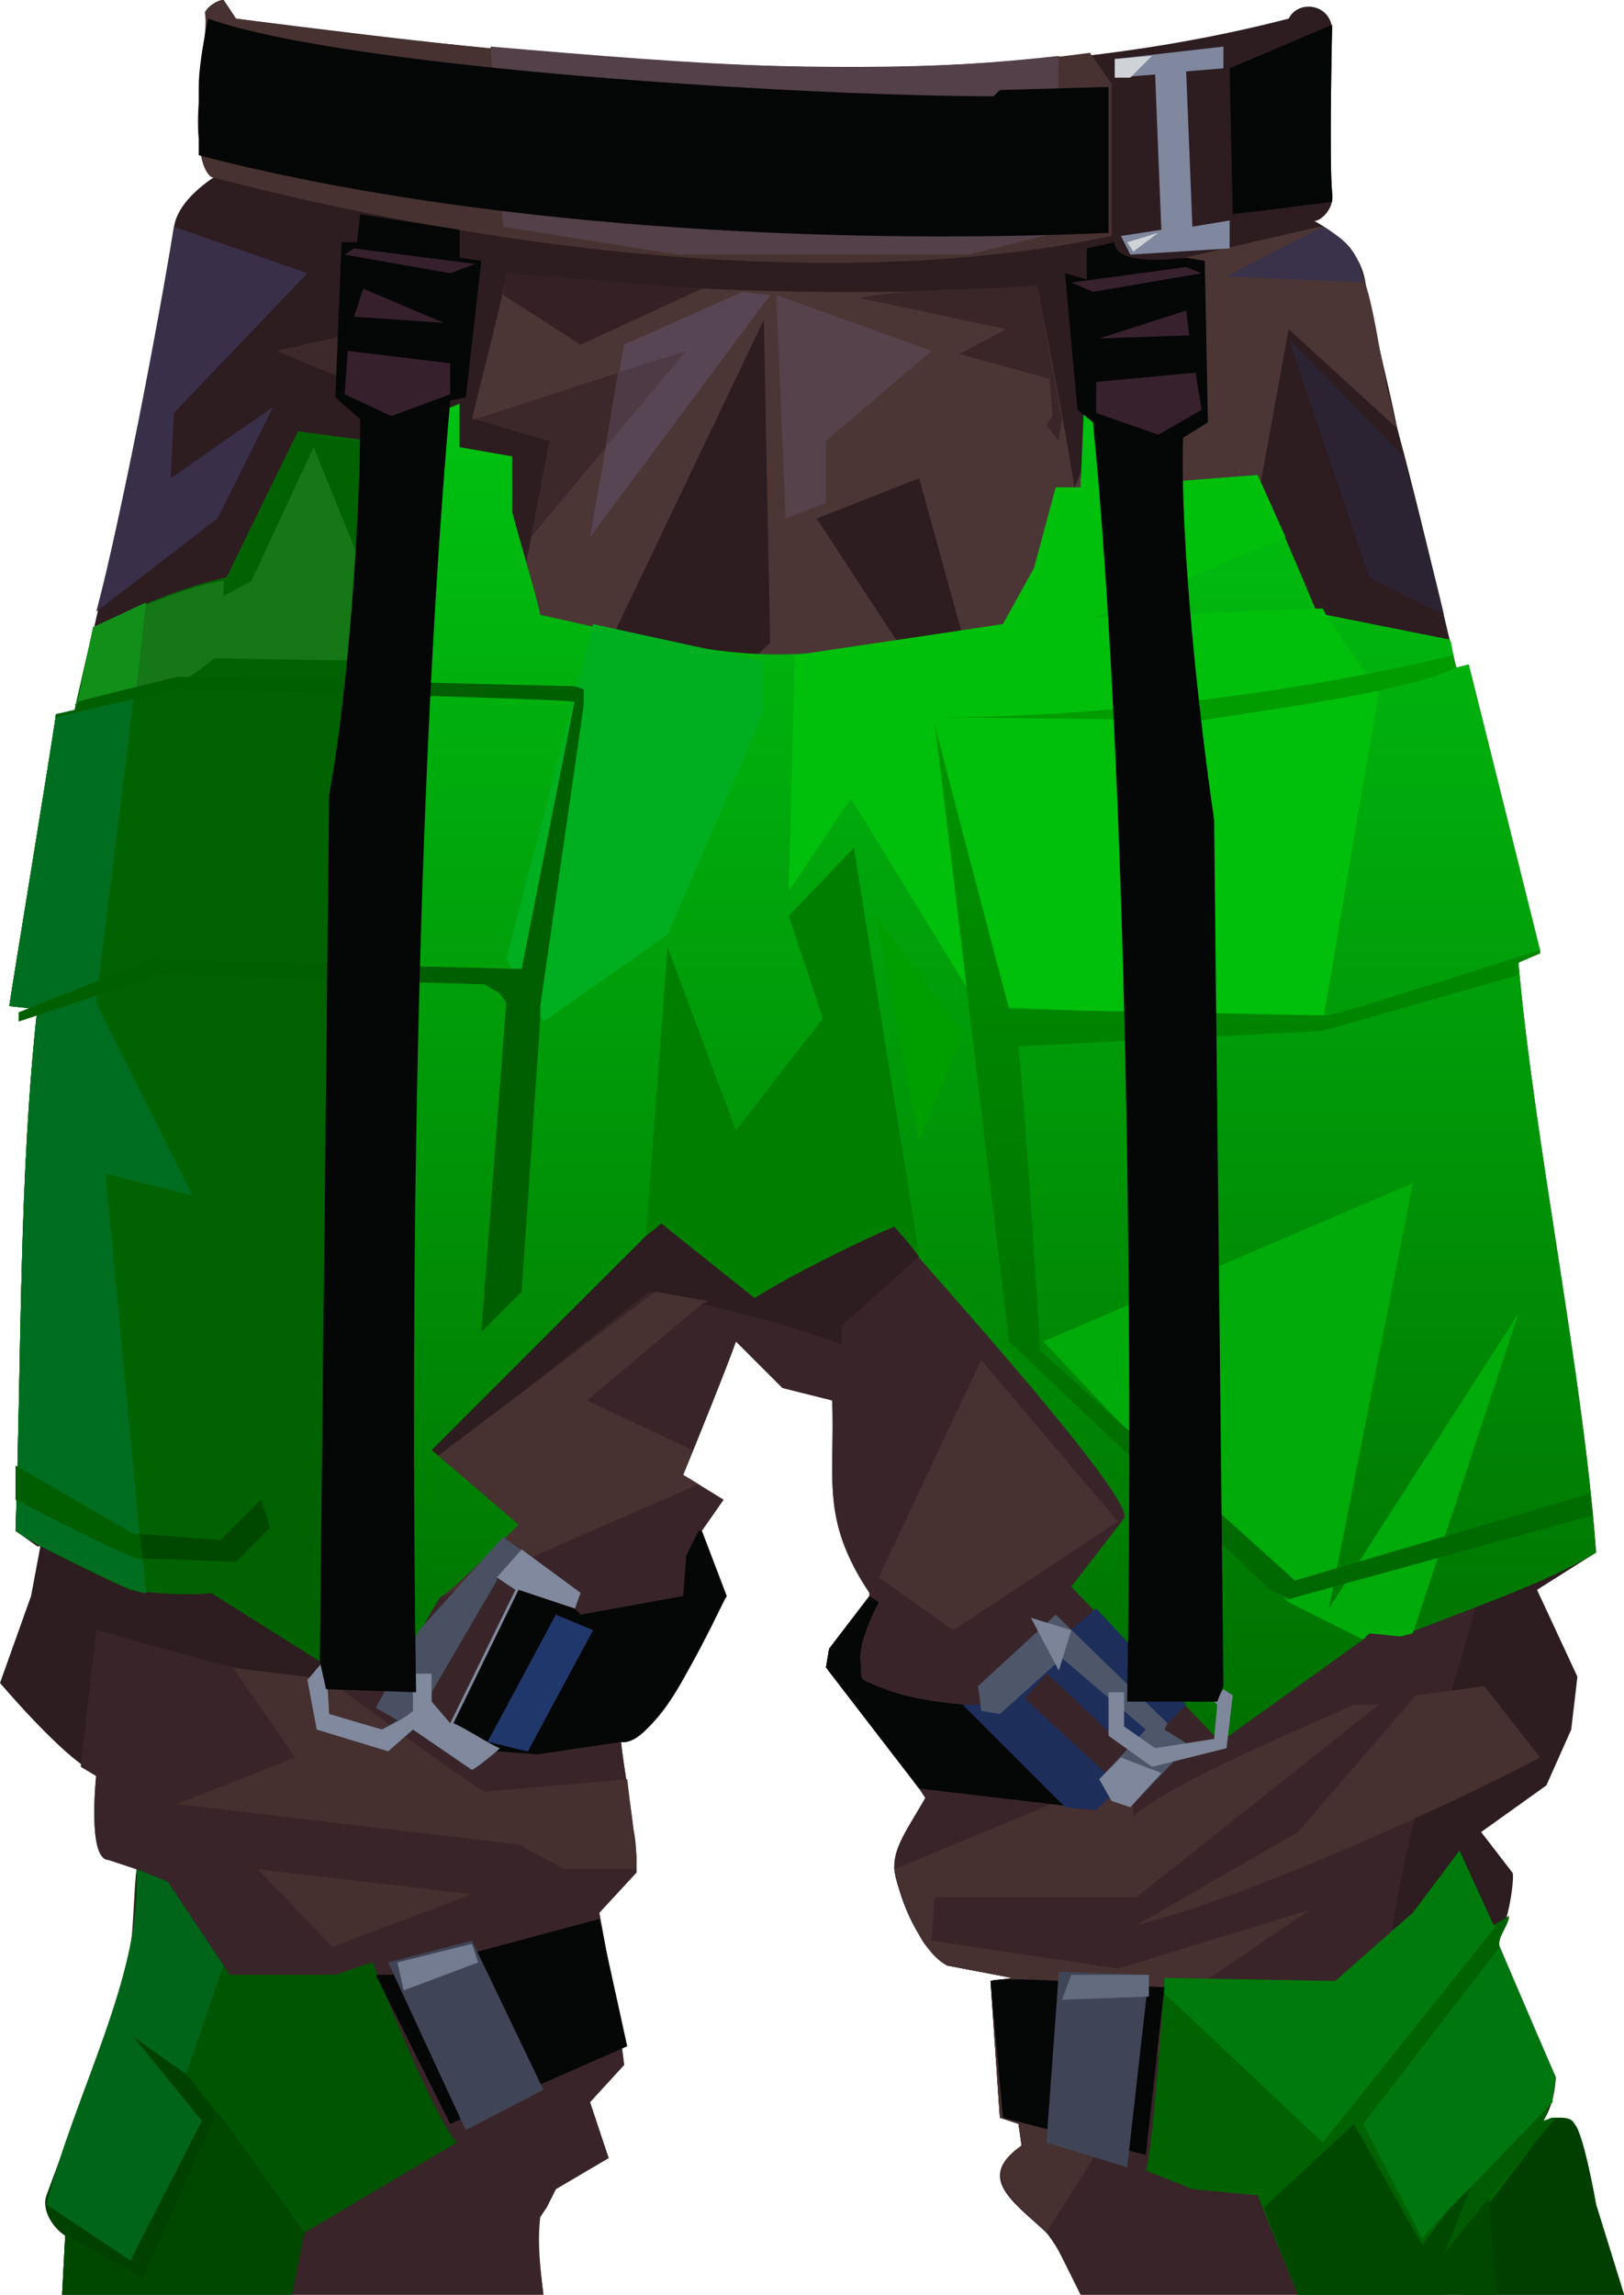 <?xml version="1.0" encoding="UTF-8" standalone="no"?>
<svg
   width="523"
   height="739"
   viewBox="0 0 523 739"
   version="1.1"
   id="svg163"
   sodipodi:docname="cb-layer-0979.svg"
   xmlns:inkscape="http://www.inkscape.org/namespaces/inkscape"
   xmlns:sodipodi="http://sodipodi.sourceforge.net/DTD/sodipodi-0.dtd"
   xmlns="http://www.w3.org/2000/svg"
   xmlns:svg="http://www.w3.org/2000/svg">
  <sodipodi:namedview
     id="namedview165"
     pagecolor="#ffffff"
     bordercolor="#666666"
     borderopacity="1.0"
     inkscape:pageshadow="2"
     inkscape:pageopacity="0.0"
     inkscape:pagecheckerboard="0" />
  <defs
     id="defs12">
    <linearGradient
       x1="237.404"
       y1="141.552"
       x2="237.404"
       y2="610.85"
       id="id-86250"
       gradientTransform="scale(1.089,0.918)"
       gradientUnits="userSpaceOnUse">
      <stop
         stop-color="#00C211"
         offset="0%"
         id="stop2" />
      <stop
         stop-color="#007000"
         offset="100%"
         id="stop4" />
    </linearGradient>
    <linearGradient
       x1="469.409"
       y1="202.022"
       x2="469.409"
       y2="446.53"
       id="id-86251"
       gradientTransform="scale(0.867,1.153)"
       gradientUnits="userSpaceOnUse">
      <stop
         stop-color="#009400"
         offset="0%"
         id="stop7" />
      <stop
         stop-color="#006700"
         offset="100%"
         id="stop9" />
    </linearGradient>
  </defs>
  <g
     id="id-86252">
    <path
       d="M 523,739 H 348 c -5,-10 -8,-19 -18,-27 0,0 0,0 0,0 -9,-8 -11,-14 -1,-21 l -1,-7 -6,-2 -3,-44 7,-1 -21,-4 c -9,-6 -15,-20 -17,-31 0,-9 6,-15 10,-23 l -2,-3 -30,-39 1,-6 13,-17 v -1 c -16,-24 -11,-37 -12,-62 l -16,-4 -15,-15 c -2,6 -12,31 -17,43 l 13,8 -7,10 v 0 c 0,0 8,21 8,21 -8,12 -18,44 -34,47 1,9 3,19 4,28 0,0 0,0 0,0 1,5 1,10 1,14 l -12,13 c 2,10 7,39 8,49 l -11,12 6,18 -17,10 -3,6 -3,3 c 0,8 1,17 2,25 H 20 l 1,-19 c 0,0 -8,-5 -6,-13 3,-8 23,-62 23,-62 4,-14 6,-29 6,-43 l -9,-3 C 28,599 31,572 31,571 23,568 6,549 0,542 l 10,-28 3,-16 H 12 L 5,493 C 7,437 6,380 12,325 l -9,-1 c 0,-1 15,-92 15,-94 l 6,-1 C 35,183 49,119 56,74 56,72 57,65 69,57 58,46 68,18 66,4 67,2 70,0 72,0 l 4,6 c 110,14 231,28 339,0 3,-6 13,-5 14,3 0,0 -1,44 0,53 1,6 -5,10 -6,9 9,5 16,11 17,22 3,15 7,30 10,45 v 0 c 7,26 13,52 19,77 l 4,-1 c 0,0 23,92 23,93 l -7,3 c 5,57 21,134 25,190 l -19,12 13,28 -2,17 -8,18 -21,15 10,13 c 1,0 -1,17 -5,22 l 19,44 c 0,0 0,8 -4,14 0,0 8,-2 10,1 3,3 7,26 7,26 z"
       fill="#2d1c20"
       id="id-86253" />
    <path
       d="M 465,739 H 348 l -9,-18 c -11,-11 -26,-19 -10,-30 l -1,-7 -6,-2 -3,-44 7,-1 -21,-4 c 0,0 -7,-5 -9,-10 -11,-24 -11,-22 2,-44 l -2,-3 -30,-39 1,-6 13,-17 v -1 c -16,-24 -11,-37 -12,-62 l -16,-4 -15,-15 c -2,6 -15,38 -17,43 l 13,8 -7,10 v 0 l 8,21 c -2,3 -22,49 -34,47 1,10 5,32 5,42 l -12,13 8,49 -11,12 6,18 -17,10 -3,6 -2,3 c -1,8 0,17 1,25 H 94 L 41,633 c 2,-6 2,-25 3,-31 l -9,-3 c -7,0 -4,-27 -4,-27 l -5,-3 5,-44 c 9,2 75,23 94,19 16,-3 16,-73 16,-74 17,-13 51,-41 68,-54 18,4 44,10 62,17 v -6 l 38,-34 169,114 c -19,76 -53,135 -13,232 z"
       fill="#392529"
       id="path15" />
    <polygon
       points="107,627 83,602 152,610 "
       fill="#452f2f"
       id="polygon17" />
    <path
       d="m 205,598 v 4 H 182 L 167,594 57,581 95,566 75,537 c 6,1 25,3 31,4 1,1 47,35 50,36 l 46,-4 z"
       fill="#452f2f"
       id="path19" />
    <path
       d="m 228,419 -2,1 v 0 l -37,31 34,16 c 0,0 -3,8 -3,8 l 5,3 -87,38 -3,1 -14,-33 90,-68 z"
       fill="#473131"
       id="path21" />
    <polygon
       points="360,490 316,438 283,508 307,525 "
       fill="#473131"
       id="polygon23" />
    <path
       d="m 360,634 62,-19 -34,23 -51,81 c -11,-11 -22,-18 -8,-28 l -1,-7 -6,-2 -3,-44 7,-1 -21,-4 c -8,-4 -14,-19 -17,-31 l 77,-32 v 15 c 10,-10 58,-30 71,-36 h 8 l -78,62 h -65 l -1,14 z"
       fill="#463030"
       id="path25" />
    <path
       d="m 366,620 52,-30 38,-44 22,-3 18,23 c -30,16 -97,46 -130,54 z"
       fill="#463030"
       id="path27" />
    <path
       d="M 55,154 88,131 70,167 31,197 C 39,167 51,104 56,73 l 43,15 -43,45 z"
       fill="#392f48"
       id="path29" />
    <polygon
       points="113,123 89,113 120,106 "
       fill="#3d292b"
       id="polygon31" />
    <path
       d="m 450,138 -35,-32 -10,55 -25,71 -68,-20 -16,-58 -33,13 38,58 h -72 l 19,-18 -2,-104 -54,113 -29,-5 c 4,-17 11,-52 14,-69 l -24,-7 h -1 c 1,-5 11,-43 11,-47 54,6 118,8 171,4 3,15 10,51 12,65 l 31,-73 48,-11 c 19,8 16,34 25,65 z"
       fill="#4c3635"
       id="path33" />
    <path
       d="M 358,27 V 76 C 268,95 156,80 68,57 59,50 68,6 66,4 67,2 70,0 72,0 l 4,6 c 79,11 196,22 275,11 z"
       fill="#473231"
       id="path35" />
    <path
       d="m 341,18 -1,57 -28,7 h -94 l -56,-9 -4,-58 c 70,6 121,10 183,3 z"
       fill="#534048"
       id="path37" />
    <polygon
       points="187,111 162,95 163,88 226,93 "
       fill="#352125"
       id="polygon39" />
    <path
       d="m 342,135 -1,7 -4,-5 2,-3 -1,-12 -29,-8 15,-8 -47,-10 c 11,-3 45,-3 57,-4 z"
       fill="#3a2529"
       id="path41" />
    <polygon
       points="153,135 221,113 171,173 177,142 "
       fill="#3c282a"
       id="polygon43" />
    <polygon
       points="201,111 239,94 248,95 190,173 "
       fill="#584553"
       id="polygon45" />
    <polygon
       points="221,113 199,120 195,144 "
       fill="#4d3a45"
       id="polygon47" />
    <polygon
       points="266,142 300,113 250,95 253,167 266,162 "
       fill="#55424b"
       id="polygon49" />
    <path
       d="m 439,91 -44,-2 31,-16 c 7,4 12,8 13,18 z"
       fill="#3a324b"
       id="path51" />
    <path
       d="m 465,198 -24,-12 -26,-77 37,38 c 5,19 10,38 13,51 z"
       fill="#2c2332"
       id="path53" />
    <path
       d="m 514,500 c -16,10 -46,20 -63,27 l -10,-1 -2,2 -46,33 -48,-50 17,-22 c 4,-6 -62,-79 -66,-84 v 0 c 0,-1 -8,-10 -8,-10 -12,5 -34,16 -45,23 l -30,-24 -5,4 -69,69 28,24 c -1,1 -24,24 -25,23 -4,6 -10,18 -14,25 l -25,-4 -35,-22 c -8,1 -19,0 -26,-1 C 35,509 10,497 5,493 7,437 6,380 12,325 l -9,-1 c 0,-1 15,-92 15,-94 l 6,-1 c 0,-1 6,-26 6,-27 13,-6 29,-13 43,-16 l 23,-47 23,3 29,-12 v 14 l 17,3 v 18 c 2,8 7,24 9,33 75,17 74,16 149,3 l 10,-18 7,-26 h 8 c 0,-2 1,-23 1,-25 l 30,23 26,-2 c 5,11 14,32 19,44 l 3,1 40,8 c 1,3 1,7 2,9 l 4,-1 c 0,0 23,92 23,92 l -7,4 c 5,57 21,133 25,190 z"
       fill="url(#id-86250)"
       id="path55"
       style="fill:url(#id-86250)" />
    <path
       d="M 523,739 H 418 l -13,-32 -21,-2 -15,-6 c 2,-4 6,-59 6,-62 l 55,1 25,-22 15,-20 11,24 5,-3 c 0,3 -4,7 -3,10 0,0 11,26 11,26 l 7,16 c 0,0 -2,11 -4,14 3,-1 9,-2 10,1 3,3 7,26 7,26 z"
       fill="#006200"
       id="path57" />
    <path
       d="m 147,690 -49,29 -4,20 H 20 l 1,-19 c -3,-2 -8,-8 -6,-13 3,-8 23,-62 23,-62 l 5,-21 1,-22 10,4 18,27 v 0 l 2,3 h 34 l 12,-4 c 0,0 18,47 27,58 z"
       fill="#004100"
       id="path59" />
    <polygon
       points="375,642 375,637 430,638 455,616 470,596 481,620 482,620 426,690 "
       fill="#007a0c"
       id="polygon61" />
    <path
       d="m 500,682 c -6,9 -17,23 -23,31 0,0 -4,16 -6,26 h 52 l -9,-29 c 0,0 -4,-23 -7,-26 -1,-2 -5,-2 -7,-2 z"
       fill="#003f00"
       id="path63" />
    <path
       d="m 418,739 h 64 c -1,-10 -3,-35 -3,-44 l -21,28 -22,-39 -29,27 z"
       fill="#004800"
       id="path65" />
    <path
       d="m 500,682 h 1 c -11,13 -26,31 -36,44 7,-17 22,-56 29,-73 0,0 7,16 7,16 0,1 -2,11 -4,14 1,0 2,-1 3,-1 z"
       fill="#005b03"
       id="path67" />
    <path
       d="m 501,669 c 0,2 -1,5 -1,8 l -26,27 v 0 c -4,4 -12,12 -16,17 l -19,-37 44,-57 z"
       fill="#00760f"
       id="path69" />
    <path
       d="m 43,656 22,27 -23,45 -27,-18 c 9,-36 31,-74 29,-108 l 10,4 18,27 -12,35 z"
       fill="#006519"
       id="path71" />
    <path
       d="m 147,690 -49,29 v 0 C 91,710 67,676 60,668 l 12,-35 v 0 l 2,3 h 34 l 12,-4 c 0,0 18,47 27,58 z"
       fill="#005502"
       id="path73" />
    <path
       d="m 98,719 -4,20 H 20 l 1,-19 c 0,0 0,0 -1,-1 l 26,15 24,-54 z"
       fill="#004700"
       id="path75" />
    <path
       d="m 131,258 2,272 c -2,3 -4,7 -5,9 l -25,-4 -35,-22 c -8,1 -19,0 -26,-1 C 35,509 10,497 5,493 7,437 6,380 12,325 l -9,-1 c 0,-1 15,-92 15,-94 l 6,-1 c 0,-1 6,-26 6,-27 13,-6 29,-13 43,-16 l 23,-47 23,3 17,-7 z"
       fill="#006200"
       id="path77" />
    <path
       d="m 46,501 1,12 c -3,1 -31,-14 -34,-15 0,0 -8,-5 -8,-5 2,-56 1,-113 7,-168 l -9,-1 c 0,-1 15,-92 15,-94 l 25,-6 c 0,4 -12,96 -12,99 l 31,62 -28,-7 11,116 z"
       fill="#006e20"
       id="path79" />
    <path
       d="m 129,213 -60,-1 c -1,1 -8,6 -8,6 l -37,9 1,-1 5,-24 c 12,-5 29,-13 42,-15 v 5 l 9,-5 20,-43 z"
       fill="#157715"
       id="path81" />
    <polygon
       points="44,222 24,227 25,226 30,202 47,194 44,221 "
       fill="#128f19"
       id="polygon83" />
    <polygon
       points="175,329 163,309 191,201 246,213 246,229 215,301 "
       fill="#00af20"
       id="polygon85" />
    <path
       d="m 296,404 -8,-9 c -12,5 -34,16 -45,23 l -30,-24 -5,4 7,-93 22,59 28,-36 -11,-33 21,-22 z"
       fill="#007e00"
       id="path87" />
    <polygon
       points="296,367 282,295 310,333 "
       fill="#009f00"
       id="polygon89" />
    <polygon
       points="451,527 441,526 439,528 415,516 336,432 455,381 428,518 489,423 455,526 "
       fill="#00ab0a"
       id="polygon91" />
    <polygon
       points="315,324 274,257 254,287 256,211 323,201 333,183 340,157 348,157 348,154 373,151 379,155 405,153 414,173 352,199 424,196 426,196 427,198 444,223 426,329 "
       fill="#00c00b"
       id="polygon93" />
    <path
       d="m 469,215 c -16,8 -64,14 -82,17 l -84,-1 c 51,0 116,-8 165,-20 0,2 1,3 1,4 z"
       fill="#009c00"
       id="path95" />
    <path
       d="m 513,488 c -29,8 -69,19 -98,27 l -6,-3 -84,-80 c -7,-56 -17,-143 -24,-199 0,1 24,92 24,92 l 102,2 c 1,1 68,-21 69,-21 v 1 l -7,3 v 4 l -63,18 -98,5 c 2,18 6,81 7,98 l 82,74 95,-28 z"
       fill="url(#id-86251)"
       id="path97"
       style="fill:url(#id-86251)" />
    <path
       d="m 188,222 v 5 l -14,97 v 4 l -6,88 -13,13 8,-106 -2,-3 -5,-3 -105,-3 c -12,4 -33,11 -45,15 v -3 l 43,-17 116,3 h 3 l 17,-86 c -6,-1 -120,-4 -129,-4 -8,2 -30,7 -38,9 v -1 l 6,-1 c 0,-1 1,-2 1,-3 7,-2 24,-6 32,-8 h 4 l 124,3 z"
       fill="#005f00"
       id="path99" />
    <path
       d="m 87,492 c -1,1 -11,11 -11,11 -1,0 -21,-1 -30,-1 -1,2 -39,-18 -41,-19 0,-3 0,-7 0,-11 l 38,22 h 2 l 26,2 14,-13 c 0,0 2,9 2,9 z"
       fill="#005e00"
       id="path101" />
    <path
       d="m 87,492 c -1,1 -11,11 -11,11 -1,0 -21,-1 -30,-1 l -1,-8 26,2 13,-13 c 0,0 3,9 3,9 z"
       fill="#004700"
       id="path103" />
    <path
       d="m 186,520 -1,-2 c 0,0 2,-5 2,-5 l -25,-18 -27,30 -14,25 7,4 -5,3 -17,-5 c -1,-5 -1,-12 -1,-18 -2,2 -4,5 -6,7 0,0 3,15 3,16 l 23,7 8,-7 19,13 c 2,-1 8,-6 9,-7 l 9,1 c 0,-1 21,-39 21,-40 z m -47,28 v -3 l 21,-36 c 0,0 0,0 0,-1 0,0 6,4 6,4 l -21,43 z"
       fill="#485062"
       id="id-86299"
       fill-rule="nonzero" />
    <path
       d="m 191,524 -21,40 -9,-1 c -1,1 -7,6 -9,7 l -19,-13 -8,7 -23,-7 -3,-16 6,-7 1,18 17,5 c 2,-1 8,-4 10,-6 v -12 h 6 c 0,2 0,7 0,9 l 6,7 21,-43 -6,-4 8,-9 19,14 c 0,0 -2,5 -2,6 z"
       fill="#80899d"
       id="path106" />
    <path
       d="m 234,514 c -2,3 -22,49 -34,47 v 0 l -27,4 -13,-1 1,-1 c -3,-1 -12,-7 -15,-8 l 21,-43 18,6 v 0 l 2,2 33,-6 1,-13 4,-8 h 1 v 0 z"
       fill="#050606"
       id="path108" />
    <path
       d="m 191,525 -21,39 c -1,0 -12,-3 -13,-3 l 22,-41 z"
       fill="#20376c"
       id="path110" />
    <path
       d="m 347,582 -51,-6 -30,-39 1,-6 13,-17 3,2 c 0,0 -6,11 -6,18 1,8 -2,6 8,10 10,4 26,5 26,5 z"
       fill="#050606"
       id="path112" />
    <path
       d="m 381,548 -28,-30 -36,31 h -7 l 31,31 2,2 10,1 4,-4 c 0,0 1,0 2,0 4,-12 14,-21 23,-30 z m -24,23 h -1 l -26,-24 7,-8 c 5,4 22,21 27,25 z"
       fill="#1d2e5b"
       id="path114"
       fill-rule="nonzero" />
    <polygon
       points="358,580 354,573 369,557 342,534 322,552 316,551 315,543 340,520 376,555 375,557 383,562 364,582 "
       fill="#4e576a"
       id="polygon116" />
    <polygon
       points="358,580 354,573 361,566 374,571 364,582 "
       fill="#7e879b"
       id="polygon118" />
    <polygon
       points="345,525 332,521 341,538 "
       fill="#7b8498"
       id="polygon120" />
    <polygon
       points="362,556 372,563 391,560 392,549 391,548 394,544 397,546 395,563 371,569 357,559 357,545 362,545 "
       fill="#7e879b"
       id="polygon122" />
    <polygon
       points="193,618 202,659 145,684 121,636 126,636 "
       fill="#050606"
       id="polygon124" />
    <polygon
       points="175,673 152,625 125,632 150,686 "
       fill="#3f4556"
       id="polygon126" />
    <polygon
       points="154,632 152,626 128,632 130,641 "
       fill="#747c91"
       id="polygon128" />
    <path
       d="m 319,638 c 3,-2 52,2 56,2 l -6,54 -46,-12 z"
       fill="#050606"
       id="path130" />
    <polygon
       points="370,636 341,635 337,690 363,698 "
       fill="#3f4556"
       id="polygon132" />
    <polygon
       points="370,643 370,636 345,636 342,644 "
       fill="#626c7e"
       id="polygon134" />
    <path
       d="m 396,71 v 9 l -32,2 -3,-6 13,-2 -2,-50 -13,1 c 0,0 0,-6 0,-6 l 35,-4 v 7 l -12,1 2,50 z"
       fill="#7f889e"
       id="path136" />
    <polygon
       points="359,25 359,19 371,18 364,25 "
       fill="#cfd2d6"
       id="polygon138" />
    <polygon
       points="365,81 363,78 373,75 "
       fill="#cfd2d6"
       id="polygon140" />
    <path
       d="m 429,62 c 0,1 0,2 0,3 l -32,4 -1,-47 33,-14 c 0,1 -1,44 0,54 z"
       fill="#050606"
       id="path142" />
    <path
       d="m 64,50 c 88,23 202,29 293,25 V 28 l -35,1 -2,2 C 259,31 112,22 67,6 c -2,10 -3,17 -3,22 0,5 0,13 0,22 z"
       fill="#050606"
       id="path144" />
    <path
       d="m 116,69 -1,9 h -5 l -2,50 8,7 c 0,33 -4,89 -10,121 l -3,279 2,9 29,1 c -2,-126 0,-292 11,-416 l 5,-1 5,-44 -7,-1 v -9 z"
       fill="#050606"
       id="path146" />
    <polygon
       points="153,85 145,88 111,82 114,80 "
       fill="#36202b"
       id="polygon148" />
    <polygon
       points="143,104 117,93 114,102 "
       fill="#36202b"
       id="polygon150" />
    <polygon
       points="126,134 145,127 145,117 112,113 111,127 "
       fill="#36202b"
       id="polygon152" />
    <path
       d="M 350,90 V 80 l 9,-2 c 0,0 -2,8 23,5 l 6,1 1,52 -8,5 c -1,33 5,89 10,123 l 3,279 -2,5 h -29 c 2,-117 0,-300 -11,-412 l -5,-4 -4,-44 z"
       fill="#050606"
       id="path154" />
    <polygon
       points="387,88 382,86 345,91 352,94 "
       fill="#37212c"
       id="polygon156" />
    <polygon
       points="383,108 354,109 382,100 "
       fill="#37212c"
       id="polygon158" />
    <polygon
       points="387,132 373,140 353,133 353,123 385,120 "
       fill="#37212c"
       id="polygon160" />
  </g>
</svg>
